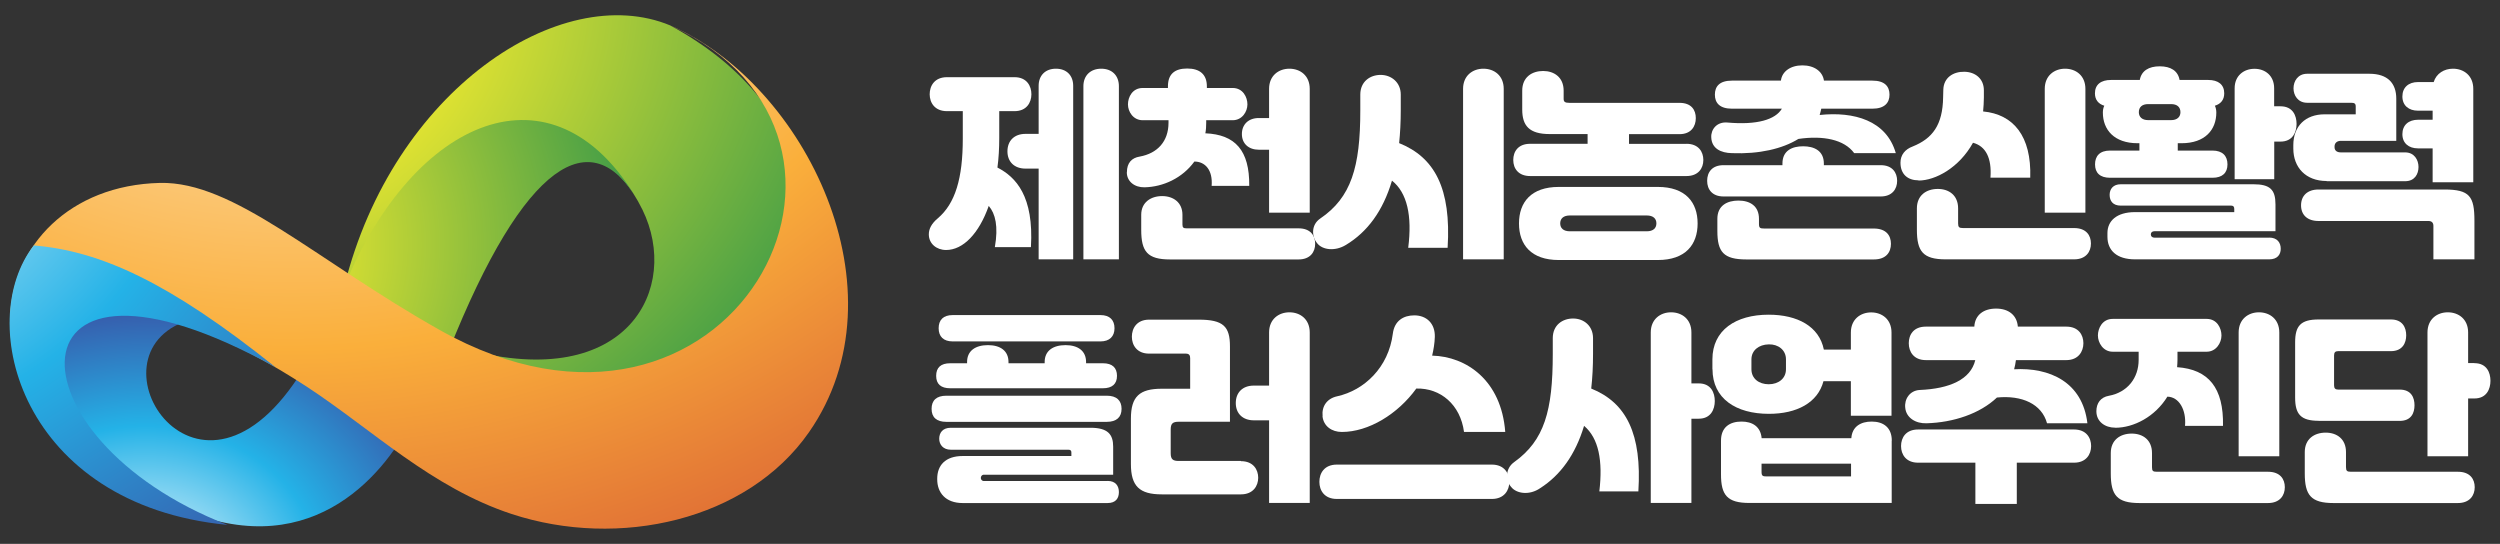 <?xml version="1.0" encoding="UTF-8"?>
<svg id="Layer_1" data-name="Layer 1" xmlns="http://www.w3.org/2000/svg" xmlns:xlink="http://www.w3.org/1999/xlink" viewBox="0 0 262 57">
  <rect x="0" y="0" width="262" height="57" fill="#333333" stroke="none"/>
  <defs>
    <style>
      .cls-1 {
        fill: url(#New_Gradient_Swatch_1);
      }

      .cls-1, .cls-2, .cls-3, .cls-4, .cls-5 {
        fill-rule: evenodd;
      }

      .cls-6 {
        fill: #fff;
      }

      .cls-2 {
        fill: url(#New_Gradient_Swatch_5);
      }

      .cls-3 {
        fill: url(#New_Gradient_Swatch_1-2);
      }

      .cls-4 {
        fill: url(#New_Gradient_Swatch_5-2);
      }

      .cls-5 {
        fill: url(#New_Gradient_Swatch_8);
      }
    </style>
    <radialGradient id="New_Gradient_Swatch_1" data-name="New Gradient Swatch 1" cx="127.34" cy="-102.64" fx="127.34" fy="-102.64" r="41.51" gradientTransform="translate(120.72 145.77) rotate(-97.41) scale(.77 .92)" gradientUnits="userSpaceOnUse">
      <stop offset="0" stop-color="#fff"/>
      <stop offset=".5" stop-color="#24b2e7"/>
      <stop offset="1" stop-color="#3d4199"/>
    </radialGradient>
    <radialGradient id="New_Gradient_Swatch_5" data-name="New Gradient Swatch 5" cx="203.38" cy="-85.61" fx="203.38" fy="-85.61" r="101.02" gradientTransform="translate(120.72 145.77) rotate(-97.41) scale(.77 .92)" gradientUnits="userSpaceOnUse">
      <stop offset="0" stop-color="#fff"/>
      <stop offset=".28" stop-color="#e1e331"/>
      <stop offset=".8" stop-color="#399948"/>
    </radialGradient>
    <radialGradient id="New_Gradient_Swatch_5-2" data-name="New Gradient Swatch 5" cx="171.13" cy="-98.78" fx="171.13" fy="-98.78" r="74.83" xlink:href="#New_Gradient_Swatch_5"/>
    <radialGradient id="New_Gradient_Swatch_8" data-name="New Gradient Swatch 8" cx="231.01" cy="-70.54" fx="231.01" fy="-70.54" r="152.31" gradientTransform="translate(120.72 145.77) rotate(-97.41) scale(.77 .92)" gradientUnits="userSpaceOnUse">
      <stop offset="0" stop-color="#fff"/>
      <stop offset=".5" stop-color="#faaf3b"/>
      <stop offset="1" stop-color="#c3272e"/>
    </radialGradient>
    <radialGradient id="New_Gradient_Swatch_1-2" data-name="New Gradient Swatch 1" cx="196.77" cy="-134.43" fx="196.77" fy="-134.43" r="91.21" xlink:href="#New_Gradient_Swatch_1"/>
  </defs>
  <g>
    <path class="cls-1" d="M19.38,53.49c13.72,5.62,21.32-4.35,23.89-9.7-4.04-2.39-6.74-4.29-10.44-6.94-10.83,20.34-23.81,1.6-14.07-2.9C.14,27.68-.49,45.35,19.38,53.49Z"/>
    <g>
      <path class="cls-2" d="M36.1,29.98c3.22,1.87,5.13,5.03,8.85,7.7,7.42-23.84,17.54-25.61,22.38-15.7,4,8.17-1.5,19.13-18.34,14.67,25.14,19.56,51.84-17.37,21.24-33.99-11.47-4.75-29.05,6.8-34.14,27.32Z"/>
      <path class="cls-4" d="M36.1,29.98c3.22,1.87,7.17,4.2,10.9,6.87,7.99-20.13,15.03-23.96,19.75-15.97-8.78-14.86-23.39-8.52-30.65,9.1Z"/>
    </g>
    <path class="cls-5" d="M46.04,34.56c-13.05-7.35-21.52-15.58-29.29-15.39-18.96.47-23.77,25.49,2.62,34.32-23.44-9.09-16.97-32.44,12.77-12.97,6.83,4.47,13.08,10.59,21.49,13.35,11.2,3.68,24.68.71,31.15-8.57,10.27-14.73-.34-36.46-14.54-42.64,26.06,11.78,6.27,49.07-24.2,31.9Z"/>
    <path class="cls-3" d="M23.83,55C.39,45.91.23,22.61,28.89,38.5c-11.19-8.96-18.38-12.19-25.35-12.78-6.3,8.06-1.33,27.19,20.29,29.29Z"/>
  </g>
  <g>
    <path class="cls-6" d="M108.05,25.9h-3.79c.38-2.17.06-3.51-.64-4.32-1.02,2.89-2.68,4.62-4.47,4.62-1,0-1.81-.66-1.81-1.64,0-.57.28-1.13.94-1.68,1.83-1.55,2.62-4.19,2.62-8.34v-2.89h-1.66c-1.28,0-1.81-.89-1.81-1.77s.51-1.79,1.81-1.79h7.08c1.3,0,1.77.94,1.77,1.79s-.49,1.77-1.77,1.77h-1.6v2.83c0,1.08-.06,2.13-.19,3.08,1.94,1,3.83,3,3.51,8.34ZM112.47,8.99v18.19h-3.62v-9.51h-1.38c-1.17,0-1.89-.72-1.89-1.81s.7-1.83,1.89-1.83h1.38v-5.04c0-1.06.68-1.79,1.81-1.79s1.81.72,1.81,1.79ZM117.26,9.03v18.15h-3.72V9.03c0-1.11.74-1.83,1.87-1.83s1.85.72,1.85,1.83Z"/>
    <path class="cls-6" d="M118.1,18.05c0-.98.51-1.51,1.34-1.64,1.87-.34,3.02-1.6,3.02-3.55v-.26h-2.7c-1,0-1.55-.89-1.55-1.66s.47-1.72,1.55-1.72h2.64v-.17c0-1.28.7-1.87,2.02-1.87s2.06.62,2.06,1.87v.17h2.7c1.08,0,1.55.96,1.55,1.72s-.55,1.66-1.55,1.66h-2.77v.26c0,.38-.02.77-.09,1.11,3.13.13,4.64,1.79,4.6,5.51h-3.94c.13-1.66-.68-2.55-1.81-2.55-1.26,1.74-3.28,2.66-5.23,2.7-1.04.02-1.85-.62-1.85-1.57ZM136.09,23.93c1.26,0,1.74.77,1.74,1.62s-.51,1.64-1.74,1.64h-13.47c-2.38,0-3.02-.83-3.02-3.11v-1.57c0-1.3,1-1.96,2.19-1.96s2.13.68,2.13,1.96v1.02c0,.32.11.4.43.4h11.74ZM131.92,12.37h1.08v-3.06c0-1.38,1-2.11,2.13-2.11s2.13.72,2.13,2.11v12.98h-4.26v-6.6h-1.08c-1.06,0-1.77-.64-1.77-1.64s.68-1.68,1.77-1.68Z"/>
    <path class="cls-6" d="M151.71,25.97h-4.13c.43-3.36-.11-5.77-1.7-7.04-.94,3.17-2.57,5.38-4.83,6.74-1.11.68-2.45.55-3.02-.19-.57-.68-.64-1.91.32-2.57,3.26-2.21,4.21-5.4,4.21-11.34v-1.66c0-1.36,1.02-2.06,2.13-2.06s2.11.77,2.11,2.06v1.64c0,1.23-.06,2.38-.17,3.45,3.72,1.49,5.47,4.74,5.08,10.98ZM157.59,9.31v17.87h-4.26V9.31c0-1.38,1-2.11,2.13-2.11s2.13.72,2.13,2.11Z"/>
    <path class="cls-6" d="M176.74,15.07c1.26,0,1.77.83,1.77,1.7s-.53,1.68-1.77,1.68h-16.38c-1.23,0-1.77-.79-1.77-1.68s.51-1.7,1.77-1.7h6.02v-1.02h-3.98c-2.15,0-2.87-.89-2.87-2.57v-1.98c0-1.43,1.04-2.06,2.19-2.06s2.15.66,2.15,2.06v.85c0,.32.13.43.62.43h11.53c1.23,0,1.7.74,1.7,1.6s-.49,1.68-1.7,1.68h-5.3v1.02h6.02ZM173.74,19.59c2.89,0,4.17,1.6,4.17,3.83s-1.28,3.83-4.17,3.83h-10.38c-2.89,0-4.17-1.6-4.17-3.83s1.28-3.83,4.17-3.83h10.38ZM172.57,24.24c.7,0,1.02-.34,1.02-.83s-.32-.83-1.02-.83h-8.04c-.7,0-1.02.34-1.02.83s.32.83,1.02.83h8.04Z"/>
    <path class="cls-6" d="M197.1,17.31c1.21,0,1.72.77,1.72,1.64s-.53,1.64-1.72,1.64h-16.47c-1.19,0-1.72-.74-1.72-1.64s.51-1.64,1.72-1.64h6.17v-.17c0-1.38,1.04-1.81,2.17-1.81s2.17.45,2.17,1.81v.17h5.96ZM186.74,11.39h-5.23c-1.28,0-1.79-.6-1.79-1.47s.49-1.47,1.79-1.47h5.13c.11-.94.98-1.6,2.25-1.6s2.13.66,2.26,1.6h5.08c1.3,0,1.79.62,1.79,1.47s-.51,1.47-1.79,1.47h-5.36c-.04.21-.11.45-.17.66,3.6-.38,7,.57,7.98,4h-4.36c-1.04-1.43-3.26-1.87-5.85-1.49-1.68,1.04-4.11,1.6-6.96,1.49-1.17-.02-2.13-.49-2.17-1.66-.04-.85.6-1.64,1.68-1.55,3.11.28,5.04-.3,5.72-1.45ZM196.38,23.95c1.3,0,1.79.74,1.79,1.6,0,.89-.51,1.64-1.79,1.64h-13.36c-2.4,0-3.04-.79-3.04-2.98v-1.28c0-1.38,1.02-1.91,2.21-1.91s2.15.55,2.15,1.91v.53c0,.43.11.49.57.49h11.47Z"/>
    <path class="cls-6" d="M201.06,18.9c-1.11,0-1.89-.62-1.89-1.85,0-.81.47-1.4,1.28-1.7,2.06-.83,3.15-2.23,3.19-5.17l.02-.79c.04-1.26,1.04-1.89,2.21-1.87,1.13.02,2.04.72,2.04,1.94v.77c0,.51-.04.98-.08,1.45,3.17.3,5.08,2.57,4.94,6.94h-4.17c.15-2.06-.49-3.3-1.83-3.66-1.45,2.62-3.94,3.96-5.7,3.96ZM217.36,23.9c1.28,0,1.77.77,1.77,1.62s-.51,1.66-1.77,1.66h-13.45c-2.38,0-3.02-.83-3.02-3.11v-2.23c0-1.38,1-2.04,2.19-2.04s2.13.68,2.13,2.04v1.57c0,.4.11.49.51.49h11.64ZM218.55,22.29h-4.26v-12.98c0-1.38,1-2.11,2.13-2.11s2.13.72,2.13,2.11v12.98Z"/>
    <path class="cls-6" d="M221.13,18.63c-1.04,0-1.57-.51-1.57-1.4s.51-1.45,1.57-1.45h3.08v-.77h-.19c-2.47,0-3.64-1.43-3.64-3.21,0-.26.04-.49.15-.72-.62-.19-.98-.62-.98-1.3,0-.91.62-1.4,1.68-1.4h3.02c.17-.96.94-1.43,2.09-1.43s1.91.47,2.08,1.43h3c1.06,0,1.68.49,1.68,1.4,0,.68-.36,1.11-.98,1.3.11.23.15.47.15.72,0,1.79-1.17,3.21-3.64,3.21h-.4v.77h3.64c1.06,0,1.57.57,1.57,1.45s-.53,1.4-1.57,1.4h-10.74ZM237.81,24.9c.85,0,1.21.53,1.21,1.17,0,.6-.34,1.11-1.21,1.11h-14.06c-1.94,0-2.89-.96-2.89-2.36v-.4c0-1.26.96-2.19,2.89-2.19h10.4v-.32c0-.21-.06-.36-.34-.36h-11.55c-.83,0-1.17-.49-1.17-1.13,0-.6.36-1.11,1.17-1.11h13.89c1.74,0,2.32.55,2.32,2.11v2.81h-12.66c-.28,0-.4.15-.4.32v.04c0,.17.13.32.4.32h12ZM225.13,10.91c-.64,0-.98.32-.98.85,0,.49.34.83.98.83h2.4c.64,0,.98-.34.98-.83,0-.53-.34-.85-.98-.85h-2.4ZM239,11.14c1.3,0,1.68,1,1.68,1.85s-.4,1.85-1.68,1.85h-.66v3.94h-4.15v-9.53c0-1.32.96-2.04,2.08-2.04s2.06.72,2.06,2.04v1.89h.66Z"/>
    <path class="cls-6" d="M243.83,18.97c-2.19,0-3.49-1.43-3.49-3.4v-.36c0-2,1.28-3.23,3.28-3.23h3.26v-.81c0-.32-.13-.4-.49-.4h-4.6c-.98,0-1.43-.79-1.43-1.51,0-.77.47-1.53,1.43-1.53h6.53c1.91,0,2.81,1,2.81,2.6v4.43h-5.81c-.36,0-.66.19-.66.6v.06c0,.4.3.55.66.55h6.74c.96,0,1.4.79,1.4,1.53s-.4,1.49-1.4,1.49h-8.23ZM256.17,19.86c2.66,0,3.15.72,3.15,3.28v4.04h-4.3v-3.51c0-.32-.17-.51-.51-.51h-11.53c-1.17,0-1.83-.64-1.83-1.64s.66-1.66,1.83-1.66h13.19ZM254.94,12.54v-.94h-1.53c-.98,0-1.64-.55-1.64-1.49s.64-1.51,1.64-1.51h1.64c.28-.91,1.11-1.4,2.02-1.4,1.13,0,2.13.72,2.13,2.11v9.79h-4.26v-3.55h-1.53c-.98,0-1.64-.55-1.64-1.49s.64-1.51,1.64-1.51h1.53Z"/>
    <path class="cls-6" d="M99.18,44.21c-1.02,0-1.55-.47-1.55-1.36s.51-1.38,1.55-1.38h16.81c1.04,0,1.55.51,1.55,1.38s-.53,1.36-1.55,1.36h-16.81ZM99.58,40.69c-.96,0-1.47-.43-1.47-1.3s.49-1.32,1.47-1.32h1.77v-.13c0-1.19.89-1.77,2.19-1.77s2.15.6,2.15,1.77v.13h3.79v-.13c0-1.19.89-1.77,2.19-1.77s2.15.6,2.15,1.77v.13h1.77c.98,0,1.47.47,1.47,1.32s-.51,1.3-1.47,1.3h-16ZM116.07,50.4c.87,0,1.19.55,1.19,1.17s-.3,1.15-1.19,1.15h-15.17c-1.83,0-2.68-1.11-2.68-2.49v-.06c0-1.38.83-2.38,2.68-2.38h11.38v-.38c0-.19-.09-.28-.32-.28h-12.32c-.79,0-1.21-.53-1.21-1.15s.36-1.15,1.21-1.15h14.64c1.81,0,2.38.68,2.38,1.98v2.94h-13.55c-.21,0-.32.17-.32.34,0,.15.11.32.32.32h12.96ZM99.84,35.78c-.96,0-1.47-.51-1.47-1.38s.49-1.38,1.47-1.38h15.49c.98,0,1.47.53,1.47,1.38s-.51,1.38-1.47,1.38h-15.49Z"/>
    <path class="cls-6" d="M130.05,48.33c1.3,0,1.81.89,1.81,1.74s-.53,1.74-1.81,1.74h-8.3c-2.32,0-3.23-.85-3.23-3.17v-4.77c0-2.32.91-3.13,3.23-3.13h2.98v-3.19c0-.28-.08-.49-.45-.49h-3.85c-1.28,0-1.81-.89-1.81-1.77s.51-1.79,1.81-1.79h5.19c2.6,0,3.28.72,3.28,2.81v7.89h-5.36c-.62,0-.85.17-.85.81v2.49c0,.64.23.81.85.81h6.51ZM137.26,34.84v17.87h-4.26v-8.66h-1.6c-1.17,0-1.89-.72-1.89-1.81s.7-1.83,1.89-1.83h1.6v-5.57c0-1.38,1-2.11,2.13-2.11s2.13.72,2.13,2.11Z"/>
    <path class="cls-6" d="M156.35,48.69c1.32,0,1.83.94,1.83,1.81s-.53,1.79-1.83,1.79h-16.25c-1.3,0-1.83-.89-1.83-1.79s.51-1.81,1.83-1.81h16.25ZM138.61,43.61c-.11-1.02.45-1.85,1.53-2.08,2.81-.62,5.38-3,5.83-6.57.17-1.34,1.11-1.91,2.25-1.91,1.28,0,2.19.85,2.15,2.26-.02.66-.13,1.32-.28,1.96,3.57.09,7.25,2.57,7.66,8h-4.32c-.38-2.87-2.47-4.62-5-4.55-1.94,2.68-5,4.55-7.81,4.55-1.04,0-1.91-.6-2.02-1.64Z"/>
    <path class="cls-6" d="M171.69,51.5h-4.08c.38-3.21-.06-5.57-1.6-6.87-.91,3.02-2.47,5.17-4.6,6.53-1.11.77-2.49.6-3.06-.15-.57-.66-.62-1.89.32-2.57,3.19-2.28,4.06-5.4,4.06-11.34v-1.66c0-1.36,1-2.06,2.13-2.06s2.09.77,2.09,2.06v1.64c0,1.3-.06,2.51-.19,3.64,3.7,1.49,5.32,4.77,4.94,10.79ZM178.03,40.18c1.3,0,1.68,1,1.68,1.85s-.4,1.85-1.68,1.85h-.77v8.83h-4.26v-17.87c0-1.38,1-2.11,2.13-2.11s2.13.72,2.13,2.11v5.34h.77Z"/>
    <path class="cls-6" d="M179.46,38.7v-1.04c0-3.06,2.45-4.68,5.89-4.68,3.04,0,5.3,1.23,5.79,3.66h2.83v-1.79c0-1.38,1-2.11,2.13-2.11s2.13.72,2.13,2.11v8.72h-4.26v-3.62h-2.87c-.6,2.26-2.79,3.42-5.72,3.42-3.45,0-5.91-1.6-5.91-4.68ZM198.25,46.18v6.53h-14.91c-2.34,0-2.98-.83-2.98-3v-3.53c0-1.4.91-2,2.15-2,1.15,0,2,.53,2.11,1.74h9.4c.08-1.21.98-1.74,2.13-1.74,1.23,0,2.11.62,2.11,2ZM183.55,38.7c0,.98.79,1.57,1.81,1.57s1.81-.6,1.81-1.57v-1.04c0-.98-.81-1.6-1.81-1.57-1.02.02-1.81.62-1.81,1.57v1.04ZM193.99,49.93v-1.34h-9.38v.85c0,.43.11.49.53.49h8.85Z"/>
    <path class="cls-6" d="M217.36,45.01c1.28,0,1.79.87,1.79,1.74s-.53,1.74-1.79,1.74h-6v4.32h-4.34v-4.32h-6c-1.26,0-1.79-.85-1.79-1.74s.51-1.74,1.79-1.74h16.34ZM207,37.74h-5.17c-1.28,0-1.79-.89-1.79-1.77s.49-1.74,1.79-1.74h5.08c.06-1.19.94-1.89,2.28-1.89s2.19.72,2.28,1.89h5.08c1.3,0,1.79.89,1.79,1.74s-.51,1.77-1.79,1.77h-5.28c-.04.34-.11.66-.19.96,3.7-.21,7.17,1.32,7.68,5.66h-4.23c-.55-2.02-2.62-2.96-5.25-2.7-1.79,1.7-4.57,2.62-7.38,2.7-1.13.04-2.13-.57-2.23-1.62-.11-.91.47-1.81,1.51-1.87,3.13-.13,5.34-1.09,5.83-3.13Z"/>
    <path class="cls-6" d="M221.66,44.82c-1.04,0-1.96-.62-1.96-1.72,0-.85.45-1.47,1.3-1.62,1.96-.36,3.13-1.87,3.13-3.77v-.85h-2.72c-1,0-1.55-.94-1.55-1.7s.47-1.74,1.55-1.74h9.85c1.09,0,1.55.98,1.55,1.74s-.55,1.7-1.55,1.7h-3.06v.85c0,.26-.02.51-.04.77,3.3.23,4.89,2.17,4.81,6.15h-3.98c.15-1.7-.64-3.04-1.85-3.06-1.28,2.09-3.51,3.26-5.47,3.26ZM237.68,49.44c1.28,0,1.77.77,1.77,1.62s-.51,1.66-1.77,1.66h-13.45c-2.38,0-3.02-.83-3.02-3.11v-2.13c0-1.38,1-2.04,2.19-2.04s2.13.68,2.13,2.04v1.49c0,.4.11.47.51.47h11.64ZM238.87,47.82h-4.26v-12.98c0-1.38,1-2.11,2.13-2.11s2.13.72,2.13,2.11v12.98Z"/>
    <path class="cls-6" d="M243,44.1c-1.89,0-2.47-.7-2.47-2.43v-5.79c0-1.72.57-2.4,2.47-2.4h7.57c1.23,0,1.6.87,1.6,1.66s-.38,1.66-1.6,1.66h-5.53c-.3,0-.43.13-.43.45v3.13c0,.32.13.45.43.45h6.45c1.23,0,1.55.87,1.55,1.64,0,.81-.34,1.64-1.55,1.64h-8.49ZM257.58,49.44c1.28,0,1.77.77,1.77,1.62s-.51,1.66-1.77,1.66h-13.02c-2.38,0-3.02-.83-3.02-3.11v-2.23c0-1.38,1-2.04,2.19-2.04s2.13.68,2.13,2.04v1.57c0,.4.11.49.51.49h11.21ZM259.32,38.06c1.3,0,1.68,1,1.68,1.85s-.4,1.85-1.68,1.85h-.66v6.06h-4.26v-12.98c0-1.38,1-2.11,2.13-2.11s2.13.72,2.13,2.11v3.21h.66Z"/>
  </g>
</svg>